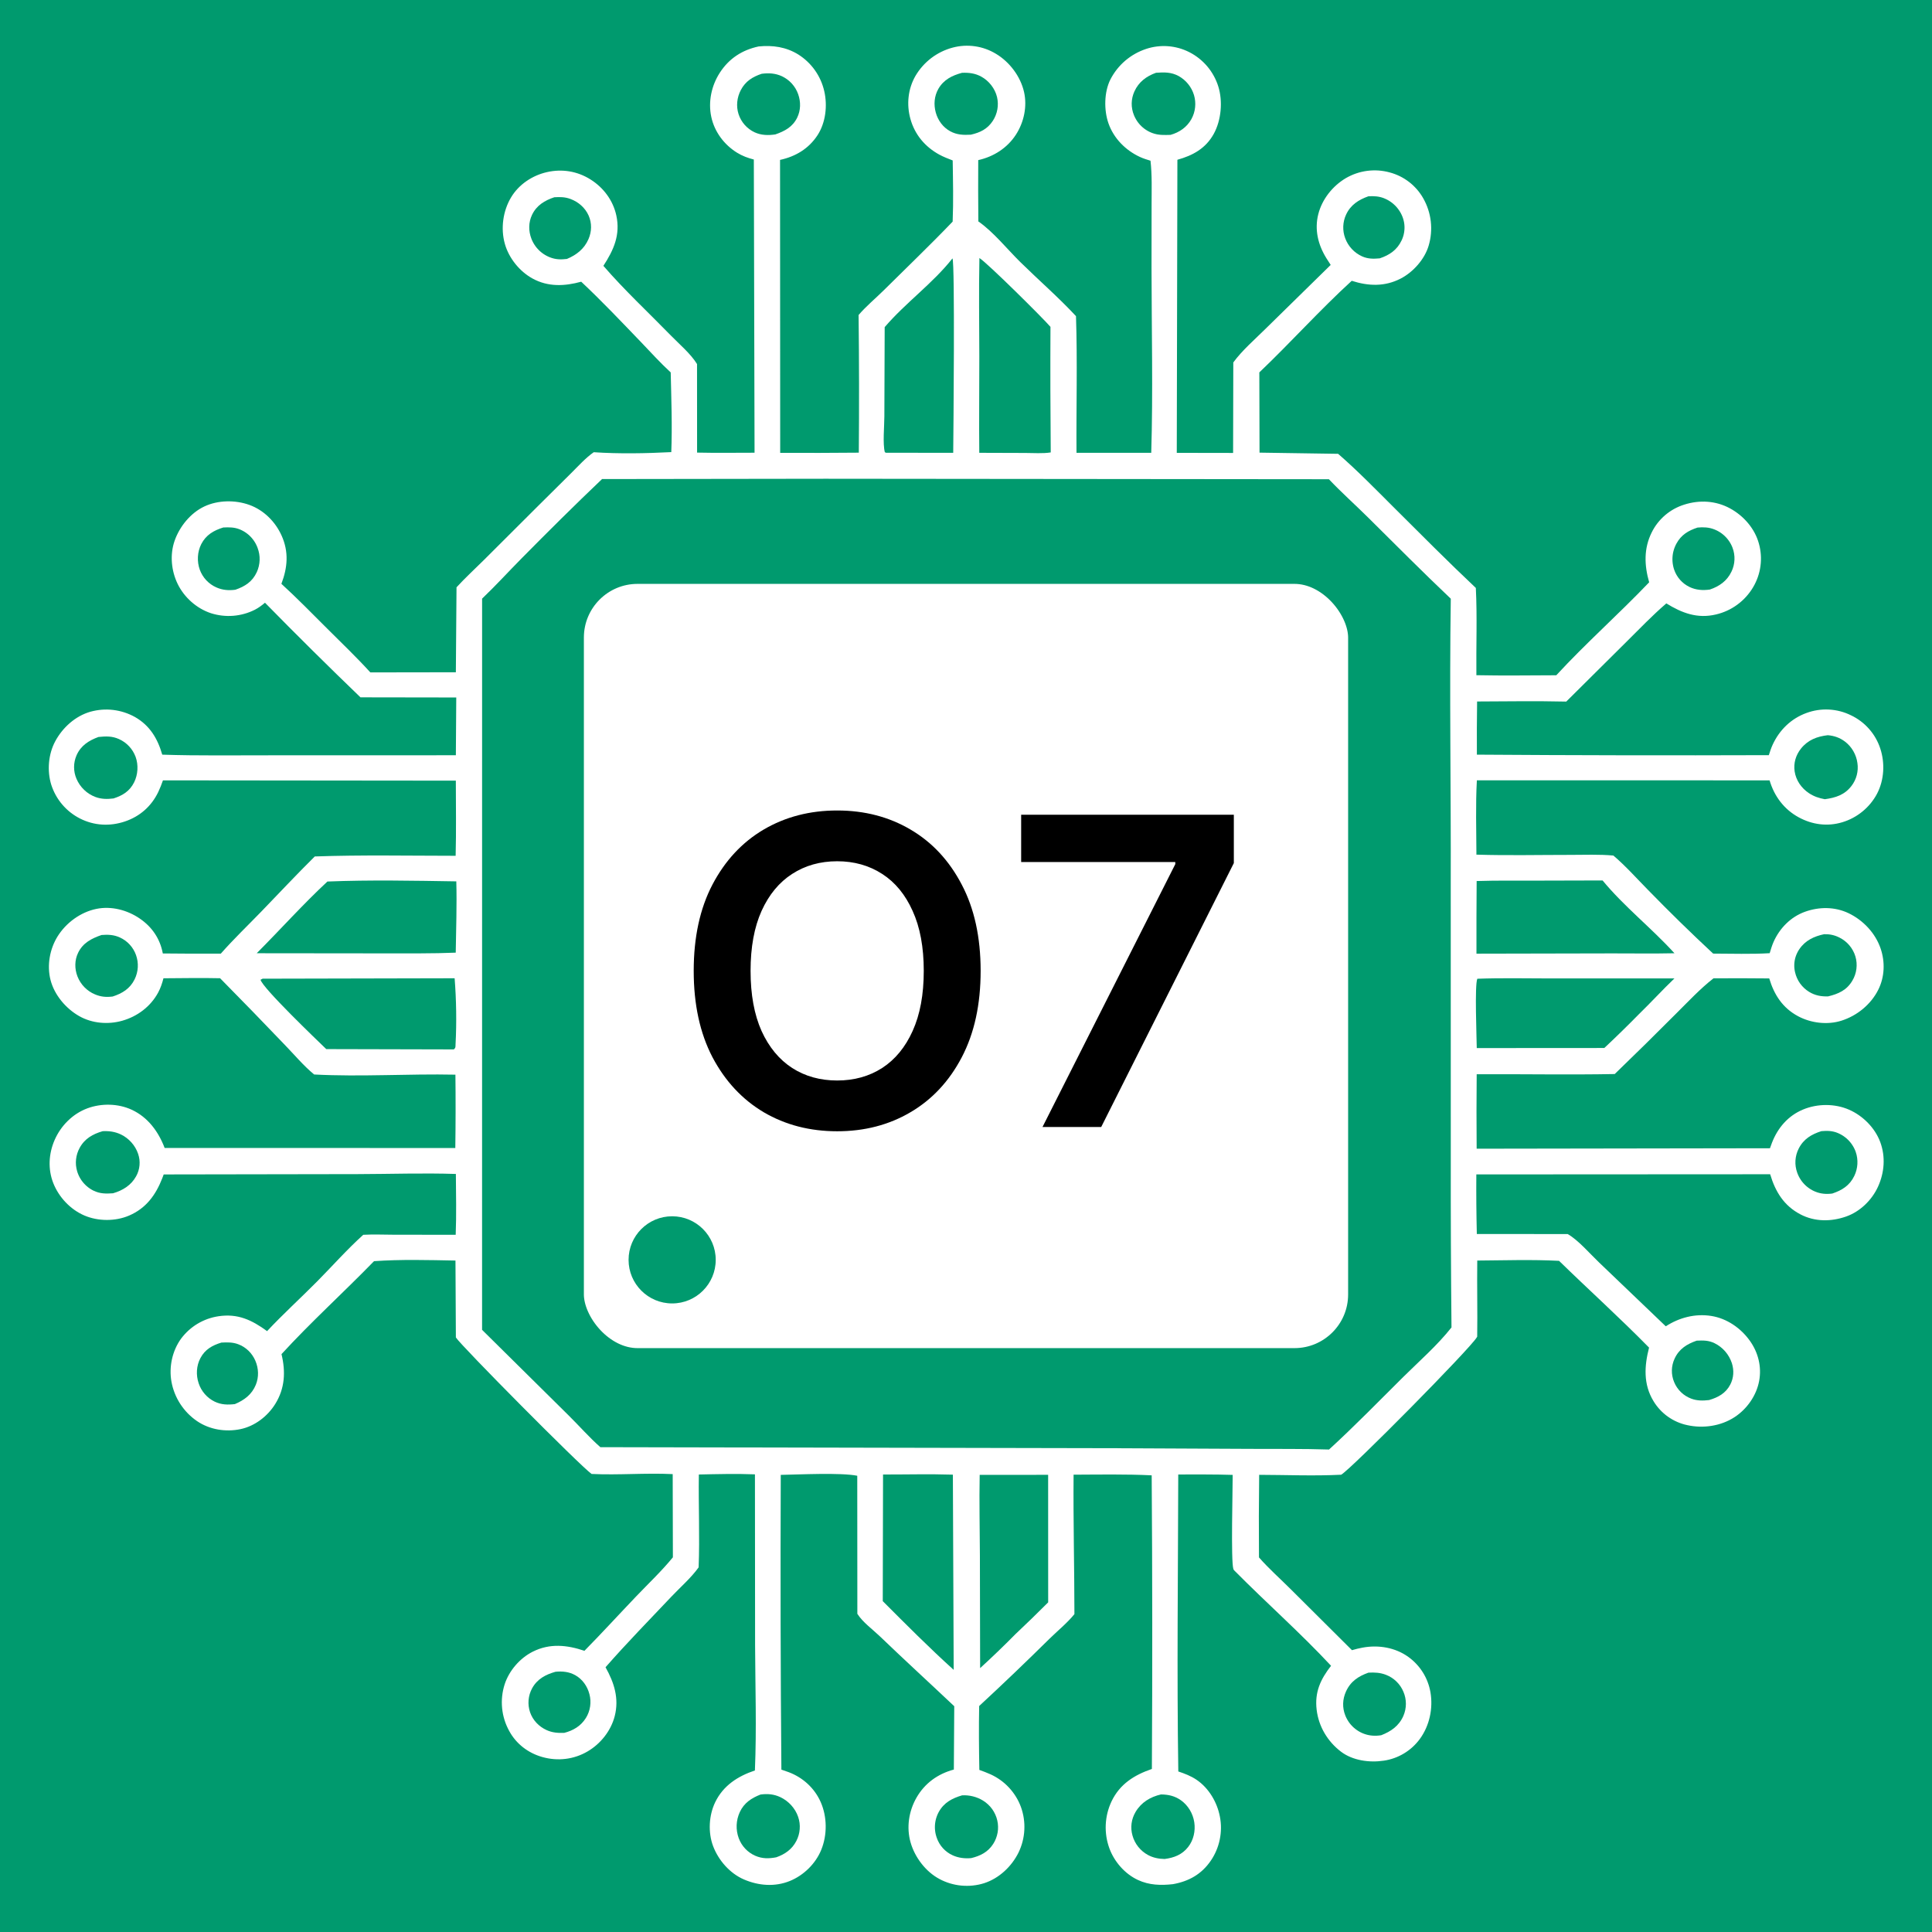 <svg width="144" height="144" viewBox="0 0 144 144" fill="none" xmlns="http://www.w3.org/2000/svg">
<rect x="0" y="0" width="144" height="144" fill="#333333" stroke="none"/>
<g clip-path="url(#clip0_54_8)">
<path d="M0 0H144V144H0V0Z" fill="#009A6E"/>
<path d="M71.008 11.958C70.675 11.828 70.334 11.7 70.019 11.529C68.953 10.948 68.185 10.041 67.857 8.863C67.557 7.784 67.674 6.627 68.235 5.653C68.273 5.589 68.312 5.526 68.353 5.464C68.393 5.402 68.436 5.34 68.479 5.28C68.523 5.22 68.568 5.161 68.615 5.103C68.661 5.045 68.709 4.988 68.759 4.933C68.808 4.877 68.859 4.823 68.911 4.769C68.963 4.716 69.016 4.664 69.071 4.614C69.126 4.563 69.181 4.514 69.238 4.466C69.295 4.418 69.353 4.372 69.412 4.327C69.472 4.282 69.532 4.238 69.593 4.196C69.655 4.154 69.717 4.114 69.78 4.075C69.844 4.036 69.908 3.998 69.973 3.962C70.038 3.926 70.104 3.892 70.171 3.859C70.238 3.827 70.306 3.796 70.374 3.766C70.442 3.737 70.511 3.709 70.581 3.683C70.651 3.657 70.721 3.633 70.792 3.61C70.863 3.588 70.934 3.567 71.006 3.548C71.074 3.53 71.142 3.514 71.21 3.499C71.278 3.484 71.347 3.471 71.416 3.46C71.485 3.449 71.555 3.44 71.624 3.432C71.694 3.424 71.763 3.418 71.833 3.414C71.903 3.41 71.973 3.408 72.043 3.407C72.113 3.407 72.183 3.408 72.253 3.411C72.323 3.414 72.392 3.419 72.462 3.425C72.532 3.431 72.601 3.44 72.67 3.45C72.74 3.46 72.809 3.471 72.877 3.485C72.946 3.498 73.014 3.514 73.082 3.53C73.15 3.547 73.217 3.566 73.284 3.586C73.351 3.607 73.418 3.629 73.483 3.652C73.549 3.676 73.614 3.701 73.679 3.728C73.743 3.755 73.807 3.784 73.87 3.814C73.933 3.844 73.996 3.876 74.057 3.91C74.119 3.943 74.179 3.978 74.239 4.014C75.255 4.624 76.062 5.697 76.326 6.856C76.571 7.933 76.319 9.109 75.724 10.032C75.083 11.028 74.06 11.68 72.912 11.934C72.902 13.457 72.905 14.98 72.92 16.503C74.032 17.271 75.08 18.581 76.055 19.54C77.424 20.885 78.891 22.159 80.198 23.563C80.311 26.949 80.212 30.359 80.236 33.748H85.807C85.942 29.237 85.834 24.541 85.828 20.015L85.833 15.241C85.834 14.157 85.874 13.058 85.752 11.979C85.483 11.897 85.213 11.814 84.957 11.695C83.89 11.199 83.011 10.313 82.619 9.194C82.273 8.209 82.29 6.85 82.769 5.91C82.803 5.844 82.839 5.778 82.876 5.714C82.913 5.65 82.952 5.586 82.993 5.524C83.033 5.461 83.075 5.4 83.119 5.339C83.162 5.279 83.207 5.219 83.253 5.161C83.299 5.103 83.347 5.046 83.396 4.99C83.445 4.934 83.496 4.879 83.547 4.825C83.599 4.772 83.652 4.719 83.706 4.668C83.76 4.617 83.816 4.568 83.872 4.519C83.929 4.471 83.987 4.424 84.046 4.379C84.105 4.333 84.165 4.289 84.226 4.246C84.287 4.204 84.349 4.163 84.412 4.123C84.475 4.083 84.539 4.045 84.604 4.009C84.668 3.972 84.734 3.937 84.801 3.904C84.867 3.871 84.935 3.839 85.003 3.809C85.071 3.779 85.14 3.75 85.209 3.724C85.278 3.697 85.349 3.672 85.419 3.648C85.485 3.626 85.551 3.606 85.618 3.587C85.684 3.569 85.751 3.552 85.819 3.536C85.886 3.521 85.954 3.507 86.022 3.495C86.09 3.483 86.159 3.473 86.227 3.465C86.296 3.456 86.365 3.449 86.433 3.444C86.502 3.439 86.572 3.435 86.641 3.433C86.71 3.432 86.779 3.432 86.848 3.433C86.917 3.435 86.986 3.438 87.055 3.444C87.124 3.449 87.193 3.455 87.262 3.464C87.331 3.473 87.399 3.483 87.467 3.495C87.535 3.507 87.603 3.52 87.67 3.536C87.738 3.551 87.805 3.568 87.871 3.586C87.938 3.605 88.004 3.625 88.07 3.647C88.135 3.669 88.201 3.693 88.265 3.718C88.329 3.743 88.393 3.77 88.456 3.798C88.519 3.826 88.582 3.856 88.643 3.887C88.707 3.92 88.77 3.954 88.832 3.989C88.894 4.025 88.955 4.062 89.015 4.1C89.075 4.139 89.134 4.179 89.192 4.22C89.251 4.262 89.308 4.304 89.364 4.349C89.42 4.393 89.475 4.439 89.528 4.486C89.582 4.533 89.635 4.581 89.686 4.631C89.737 4.68 89.787 4.731 89.836 4.783C89.885 4.836 89.933 4.889 89.979 4.943C90.025 4.998 90.07 5.053 90.113 5.11C90.156 5.167 90.198 5.225 90.239 5.283C90.279 5.342 90.319 5.402 90.356 5.463C90.394 5.523 90.43 5.585 90.464 5.648C90.499 5.71 90.532 5.773 90.563 5.838C90.594 5.902 90.624 5.967 90.652 6.032C90.68 6.098 90.707 6.164 90.732 6.231C90.757 6.298 90.78 6.366 90.801 6.434C91.152 7.539 91.025 8.968 90.464 9.982C89.864 11.067 88.903 11.59 87.756 11.908L87.71 33.753L91.908 33.76L91.923 27.015C92.578 26.116 93.523 25.304 94.315 24.518L99.182 19.746C99.07 19.578 98.961 19.407 98.854 19.234C98.243 18.243 97.965 17.124 98.256 15.968C98.537 14.852 99.324 13.863 100.309 13.279C100.37 13.244 100.432 13.21 100.494 13.177C100.557 13.145 100.62 13.114 100.684 13.085C100.748 13.055 100.813 13.027 100.878 13.001C100.943 12.975 101.009 12.951 101.076 12.928C101.143 12.905 101.21 12.884 101.278 12.864C101.345 12.845 101.413 12.827 101.482 12.811C101.55 12.795 101.619 12.78 101.689 12.768C101.758 12.755 101.827 12.744 101.897 12.735C101.967 12.726 102.037 12.718 102.107 12.713C102.177 12.707 102.248 12.703 102.318 12.701C102.389 12.698 102.459 12.698 102.529 12.699C102.6 12.7 102.67 12.704 102.74 12.708C102.811 12.713 102.881 12.72 102.951 12.728C103.021 12.736 103.09 12.746 103.16 12.758C103.229 12.77 103.298 12.783 103.367 12.798C103.436 12.813 103.504 12.83 103.572 12.849C103.637 12.866 103.702 12.885 103.766 12.905C103.83 12.925 103.894 12.947 103.957 12.971C104.02 12.994 104.083 13.019 104.144 13.046C104.206 13.072 104.268 13.101 104.328 13.13C104.388 13.16 104.448 13.191 104.507 13.223C104.566 13.256 104.624 13.29 104.681 13.325C104.739 13.361 104.795 13.398 104.85 13.436C104.906 13.474 104.96 13.514 105.014 13.555C105.067 13.596 105.119 13.638 105.171 13.681C105.222 13.725 105.272 13.77 105.322 13.816C105.371 13.862 105.419 13.909 105.465 13.958C105.512 14.006 105.558 14.056 105.602 14.106C105.646 14.157 105.689 14.209 105.731 14.261C105.773 14.314 105.813 14.368 105.852 14.423C105.891 14.478 105.929 14.534 105.966 14.59C106.002 14.647 106.037 14.704 106.07 14.763C106.108 14.829 106.145 14.897 106.179 14.965C106.214 15.033 106.247 15.102 106.278 15.172C106.309 15.242 106.338 15.312 106.366 15.383C106.393 15.455 106.419 15.527 106.443 15.599C106.467 15.672 106.489 15.745 106.51 15.819C106.53 15.893 106.548 15.967 106.565 16.041C106.581 16.116 106.596 16.191 106.608 16.267C106.621 16.342 106.632 16.418 106.641 16.494C106.649 16.57 106.656 16.646 106.661 16.722C106.666 16.798 106.67 16.875 106.671 16.951C106.672 17.028 106.671 17.104 106.668 17.18C106.666 17.257 106.661 17.333 106.654 17.409C106.648 17.485 106.639 17.561 106.629 17.637C106.618 17.713 106.606 17.788 106.592 17.864C106.578 17.939 106.561 18.013 106.543 18.088C106.525 18.162 106.505 18.236 106.484 18.309C106.185 19.323 105.331 20.28 104.403 20.761C103.211 21.378 101.996 21.328 100.75 20.93C98.367 23.108 96.202 25.53 93.863 27.757L93.878 33.737L99.736 33.825C101.178 35.077 102.51 36.448 103.862 37.795C105.894 39.82 107.913 41.853 110 43.822C110.108 45.979 110.017 48.163 110.041 50.325C112.024 50.367 114.013 50.336 115.996 50.331C118.207 47.932 120.665 45.763 122.919 43.401C122.557 42.136 122.509 40.884 123.11 39.681C123.14 39.619 123.172 39.559 123.205 39.499C123.238 39.44 123.273 39.381 123.309 39.323C123.346 39.266 123.383 39.209 123.422 39.153C123.462 39.097 123.502 39.042 123.544 38.988C123.586 38.934 123.629 38.882 123.674 38.83C123.718 38.778 123.764 38.728 123.812 38.678C123.859 38.629 123.907 38.581 123.957 38.534C124.006 38.487 124.057 38.442 124.109 38.397C124.161 38.353 124.214 38.31 124.268 38.269C124.322 38.227 124.377 38.187 124.433 38.148C124.489 38.109 124.546 38.072 124.604 38.036C124.662 38 124.721 37.965 124.781 37.932C124.841 37.899 124.901 37.868 124.963 37.838C125.024 37.808 125.086 37.78 125.149 37.753C125.212 37.726 125.275 37.701 125.339 37.678C125.403 37.654 125.468 37.632 125.533 37.612C126.667 37.25 127.88 37.314 128.937 37.887C129.96 38.441 130.796 39.396 131.101 40.526C131.12 40.594 131.137 40.662 131.152 40.73C131.167 40.799 131.181 40.868 131.192 40.937C131.204 41.006 131.214 41.075 131.222 41.145C131.231 41.215 131.237 41.285 131.242 41.354C131.247 41.424 131.25 41.494 131.251 41.565C131.252 41.635 131.252 41.705 131.249 41.775C131.247 41.845 131.243 41.915 131.237 41.985C131.231 42.055 131.223 42.124 131.214 42.194C131.205 42.263 131.194 42.333 131.181 42.401C131.168 42.47 131.153 42.539 131.137 42.607C131.121 42.675 131.103 42.743 131.083 42.81C131.063 42.878 131.042 42.944 131.019 43.011C130.996 43.077 130.971 43.142 130.944 43.208C130.918 43.272 130.89 43.337 130.86 43.4C130.831 43.464 130.799 43.526 130.767 43.588C130.734 43.65 130.699 43.712 130.664 43.772C130.626 43.835 130.587 43.897 130.547 43.958C130.506 44.019 130.464 44.079 130.421 44.138C130.377 44.197 130.332 44.255 130.286 44.312C130.239 44.369 130.192 44.424 130.142 44.479C130.093 44.533 130.042 44.586 129.991 44.638C129.939 44.69 129.886 44.74 129.831 44.789C129.777 44.838 129.721 44.886 129.664 44.932C129.607 44.978 129.549 45.023 129.49 45.067C129.431 45.11 129.371 45.152 129.31 45.192C129.249 45.233 129.186 45.272 129.123 45.309C129.06 45.346 128.996 45.382 128.931 45.416C128.866 45.45 128.8 45.482 128.734 45.512C128.667 45.543 128.6 45.572 128.532 45.599C128.464 45.627 128.395 45.652 128.326 45.676C128.256 45.7 128.186 45.722 128.116 45.742C128.045 45.763 127.974 45.781 127.903 45.798C126.511 46.13 125.364 45.692 124.199 44.974C123.148 45.876 122.197 46.875 121.214 47.848L116.739 52.292C114.526 52.242 112.308 52.275 110.094 52.285C110.076 53.605 110.07 54.926 110.078 56.247C117.331 56.297 124.585 56.31 131.838 56.285C131.923 56.023 132.007 55.757 132.123 55.506C132.63 54.407 133.497 53.559 134.641 53.142C134.708 53.117 134.775 53.094 134.843 53.073C134.911 53.051 134.98 53.032 135.049 53.014C135.118 52.996 135.187 52.98 135.257 52.966C135.327 52.952 135.397 52.939 135.468 52.928C135.538 52.917 135.609 52.908 135.68 52.901C135.751 52.894 135.822 52.889 135.893 52.885C135.964 52.882 136.036 52.88 136.107 52.88C136.178 52.88 136.25 52.882 136.321 52.886C136.392 52.89 136.463 52.895 136.534 52.903C136.605 52.91 136.676 52.919 136.746 52.93C136.817 52.941 136.887 52.954 136.957 52.968C137.027 52.983 137.096 52.999 137.165 53.017C137.234 53.035 137.303 53.055 137.371 53.076C137.438 53.098 137.506 53.121 137.573 53.146C137.64 53.171 137.706 53.198 137.771 53.226C137.837 53.254 137.901 53.284 137.965 53.316C138.029 53.346 138.092 53.378 138.154 53.411C138.216 53.445 138.277 53.48 138.338 53.517C138.398 53.553 138.458 53.591 138.516 53.631C138.574 53.67 138.632 53.711 138.688 53.754C138.745 53.796 138.8 53.84 138.854 53.885C138.908 53.931 138.961 53.977 139.013 54.025C139.065 54.073 139.115 54.122 139.164 54.173C139.214 54.224 139.262 54.275 139.308 54.328C139.355 54.381 139.4 54.435 139.444 54.49C139.488 54.546 139.531 54.602 139.572 54.659C139.613 54.717 139.653 54.775 139.691 54.834C139.729 54.894 139.765 54.954 139.801 55.016C139.836 55.077 139.869 55.139 139.901 55.202C139.933 55.265 139.963 55.328 139.992 55.393C140.021 55.457 140.048 55.523 140.073 55.588C140.099 55.654 140.122 55.721 140.144 55.788C140.504 56.876 140.438 58.135 139.906 59.156C139.873 59.219 139.838 59.281 139.801 59.343C139.764 59.404 139.726 59.465 139.686 59.525C139.647 59.584 139.606 59.642 139.563 59.7C139.521 59.758 139.477 59.814 139.432 59.87C139.386 59.925 139.34 59.979 139.292 60.032C139.244 60.086 139.194 60.137 139.144 60.188C139.093 60.239 139.042 60.288 138.989 60.336C138.936 60.385 138.882 60.431 138.826 60.477C138.771 60.522 138.715 60.566 138.657 60.609C138.6 60.652 138.542 60.693 138.482 60.733C138.423 60.773 138.362 60.811 138.301 60.848C138.24 60.885 138.177 60.92 138.114 60.954C138.051 60.988 137.987 61.02 137.923 61.051C137.858 61.081 137.793 61.11 137.727 61.138C137.66 61.165 137.594 61.191 137.526 61.215C137.459 61.239 137.391 61.262 137.323 61.283C136.212 61.621 135.077 61.468 134.066 60.919C132.975 60.327 132.239 59.342 131.895 58.163L110.077 58.161C109.976 59.994 110.038 61.864 110.044 63.7C112.371 63.772 114.714 63.717 117.042 63.718C118.104 63.718 119.196 63.67 120.253 63.768C121.178 64.556 122.001 65.487 122.855 66.352C124.428 67.966 126.039 69.541 127.689 71.076C129.087 71.077 130.505 71.129 131.901 71.045C131.988 70.763 132.072 70.474 132.191 70.204C132.646 69.18 133.47 68.34 134.534 67.957C135.59 67.577 136.764 67.576 137.785 68.066C138.872 68.588 139.779 69.549 140.17 70.696C140.513 71.702 140.473 72.823 139.991 73.778C139.441 74.869 138.421 75.701 137.262 76.072C136.21 76.408 134.98 76.259 134.013 75.74C132.864 75.123 132.234 74.147 131.869 72.926C130.484 72.911 129.099 72.909 127.714 72.919C126.71 73.702 125.839 74.646 124.936 75.539C123.423 77.059 121.895 78.563 120.352 80.052C116.927 80.119 113.491 80.049 110.064 80.069C110.046 81.919 110.045 83.769 110.061 85.618L131.923 85.584C131.97 85.447 132.019 85.311 132.071 85.177C132.503 84.062 133.268 83.167 134.383 82.7C135.458 82.25 136.76 82.243 137.83 82.715C138.854 83.166 139.753 84.07 140.142 85.122C140.546 86.213 140.455 87.403 139.974 88.453C139.519 89.448 138.64 90.307 137.6 90.672C136.484 91.064 135.264 91.072 134.198 90.514C132.962 89.869 132.324 88.82 131.937 87.522L110.037 87.534C110.026 89.015 110.038 90.495 110.074 91.975L116.847 91.979C117.639 92.432 118.497 93.44 119.18 94.091L124.158 98.855C125.163 98.203 126.352 97.894 127.548 98.083C128.708 98.267 129.743 98.982 130.421 99.929C131.046 100.804 131.315 101.866 131.116 102.932C130.912 104.022 130.206 105.027 129.278 105.629C128.255 106.294 126.941 106.484 125.757 106.221C125.692 106.207 125.627 106.192 125.563 106.175C125.499 106.158 125.436 106.139 125.373 106.119C125.309 106.099 125.247 106.077 125.185 106.053C125.123 106.03 125.061 106.004 125.001 105.978C124.94 105.951 124.88 105.923 124.821 105.893C124.761 105.863 124.703 105.832 124.645 105.799C124.588 105.766 124.531 105.732 124.475 105.696C124.419 105.661 124.364 105.624 124.31 105.585C124.256 105.547 124.203 105.507 124.151 105.466C124.099 105.424 124.049 105.382 123.999 105.338C123.949 105.294 123.901 105.249 123.853 105.203C123.806 105.156 123.759 105.109 123.714 105.06C123.669 105.011 123.626 104.962 123.583 104.911C123.541 104.86 123.5 104.808 123.46 104.755C123.42 104.702 123.382 104.648 123.345 104.593C123.308 104.537 123.272 104.482 123.238 104.425C122.475 103.166 122.559 101.812 122.911 100.443C120.74 98.229 118.422 96.141 116.202 93.975C114.187 93.871 112.126 93.938 110.106 93.954C110.082 95.845 110.13 97.737 110.102 99.628C110.092 99.644 110.082 99.66 110.072 99.677C109.563 100.538 100.767 109.438 99.966 109.917C97.943 110.02 95.879 109.93 93.851 109.925C93.825 111.977 93.82 114.029 93.837 116.081C94.564 116.912 95.408 117.658 96.191 118.439L100.768 122.995C101.03 122.916 101.296 122.852 101.565 122.803C102.74 122.587 103.992 122.792 104.971 123.498C105.025 123.536 105.078 123.576 105.13 123.618C105.182 123.659 105.233 123.702 105.283 123.746C105.332 123.79 105.381 123.835 105.429 123.881C105.477 123.927 105.523 123.974 105.568 124.023C105.614 124.071 105.658 124.121 105.701 124.171C105.744 124.222 105.786 124.273 105.826 124.326C105.867 124.379 105.906 124.432 105.944 124.487C105.982 124.541 106.018 124.597 106.053 124.653C106.088 124.709 106.122 124.766 106.155 124.824C106.187 124.882 106.218 124.941 106.248 125C106.277 125.06 106.305 125.12 106.332 125.181C106.358 125.242 106.384 125.303 106.407 125.365C106.431 125.427 106.453 125.49 106.474 125.553C106.494 125.616 106.513 125.679 106.531 125.743C106.549 125.807 106.565 125.872 106.579 125.937C106.593 126.001 106.606 126.066 106.618 126.132C106.823 127.335 106.548 128.631 105.822 129.618C105.782 129.672 105.741 129.725 105.699 129.777C105.657 129.829 105.613 129.88 105.568 129.929C105.523 129.979 105.477 130.028 105.43 130.075C105.383 130.123 105.334 130.169 105.285 130.215C105.235 130.26 105.185 130.304 105.133 130.346C105.081 130.389 105.028 130.43 104.974 130.47C104.921 130.51 104.866 130.549 104.81 130.586C104.755 130.624 104.698 130.659 104.64 130.694C104.583 130.728 104.525 130.761 104.465 130.793C104.406 130.825 104.346 130.855 104.286 130.883C104.225 130.912 104.164 130.939 104.102 130.965C104.04 130.99 103.977 131.014 103.914 131.037C103.851 131.059 103.787 131.08 103.723 131.1C103.659 131.119 103.594 131.137 103.529 131.153C103.464 131.169 103.399 131.184 103.333 131.197C103.267 131.209 103.201 131.221 103.135 131.23C102.073 131.392 100.819 131.221 99.951 130.561C98.951 129.8 98.284 128.687 98.135 127.435C97.978 126.118 98.426 125.164 99.209 124.157C96.931 121.711 94.418 119.497 92.069 117.126C92.007 117.064 91.955 117.025 91.927 116.94C91.736 116.356 91.883 110.914 91.876 109.93C90.525 109.886 89.171 109.901 87.82 109.899C87.805 117.273 87.712 124.661 87.824 132.034C88.305 132.194 88.772 132.374 89.193 132.66C90.1 133.279 90.716 134.323 90.922 135.394C90.936 135.465 90.948 135.535 90.958 135.607C90.969 135.678 90.977 135.749 90.984 135.821C90.99 135.892 90.995 135.964 90.999 136.036C91.002 136.107 91.003 136.179 91.003 136.251C91.002 136.323 91 136.395 90.996 136.467C90.992 136.538 90.987 136.61 90.979 136.681C90.972 136.753 90.963 136.824 90.951 136.895C90.941 136.966 90.928 137.037 90.913 137.107C90.899 137.178 90.883 137.248 90.865 137.317C90.847 137.387 90.827 137.456 90.806 137.525C90.784 137.593 90.761 137.661 90.737 137.729C90.712 137.796 90.686 137.863 90.658 137.929C90.63 137.996 90.6 138.061 90.569 138.126C90.538 138.191 90.505 138.254 90.471 138.317C90.436 138.381 90.4 138.443 90.363 138.504C90.325 138.566 90.287 138.626 90.246 138.685C89.552 139.699 88.608 140.223 87.422 140.435C86.522 140.535 85.652 140.513 84.815 140.122C83.845 139.67 83.058 138.771 82.689 137.771C82.663 137.701 82.639 137.63 82.617 137.558C82.594 137.486 82.574 137.414 82.555 137.341C82.536 137.268 82.519 137.195 82.504 137.121C82.489 137.048 82.476 136.974 82.464 136.9C82.453 136.825 82.443 136.751 82.436 136.676C82.428 136.601 82.422 136.527 82.418 136.452C82.414 136.377 82.412 136.301 82.411 136.226C82.411 136.151 82.412 136.076 82.416 136.001C82.419 135.926 82.425 135.851 82.432 135.776C82.439 135.701 82.448 135.627 82.459 135.552C82.469 135.478 82.482 135.404 82.496 135.33C82.511 135.257 82.527 135.183 82.545 135.11C82.564 135.037 82.583 134.965 82.605 134.893C82.627 134.821 82.65 134.75 82.675 134.679C82.701 134.608 82.728 134.538 82.757 134.469C82.785 134.399 82.816 134.331 82.848 134.263C83.468 132.968 84.541 132.3 85.854 131.848C85.897 124.553 85.892 117.258 85.84 109.963C83.906 109.868 81.956 109.907 80.019 109.914C79.989 113.375 80.079 116.844 80.081 120.307C79.54 120.977 78.82 121.554 78.204 122.162C76.486 123.859 74.754 125.517 72.982 127.157C72.95 128.74 72.964 130.335 72.995 131.919C73.276 132.02 73.558 132.126 73.831 132.249C73.895 132.278 73.959 132.309 74.023 132.342C74.086 132.374 74.148 132.409 74.21 132.444C74.272 132.48 74.332 132.517 74.392 132.556C74.452 132.594 74.51 132.635 74.568 132.676C74.626 132.718 74.683 132.761 74.738 132.805C74.794 132.849 74.848 132.895 74.902 132.942C74.955 132.989 75.007 133.038 75.058 133.087C75.109 133.137 75.159 133.188 75.207 133.24C75.256 133.292 75.303 133.346 75.349 133.4C75.395 133.454 75.439 133.51 75.482 133.567C75.525 133.623 75.567 133.681 75.607 133.74C75.647 133.798 75.686 133.858 75.724 133.919C75.761 133.979 75.796 134.041 75.831 134.103C75.865 134.166 75.898 134.229 75.929 134.293C75.96 134.357 75.989 134.422 76.017 134.487C76.045 134.553 76.071 134.619 76.096 134.686C76.121 134.754 76.143 134.823 76.164 134.892C76.185 134.962 76.205 135.032 76.222 135.102C76.24 135.172 76.256 135.243 76.27 135.314C76.284 135.386 76.296 135.457 76.307 135.529C76.317 135.601 76.326 135.673 76.333 135.745C76.34 135.817 76.345 135.89 76.349 135.962C76.352 136.034 76.354 136.107 76.353 136.18C76.353 136.252 76.351 136.325 76.347 136.397C76.344 136.47 76.338 136.542 76.331 136.614C76.323 136.686 76.314 136.758 76.303 136.83C76.292 136.902 76.279 136.973 76.265 137.044C76.25 137.115 76.234 137.186 76.216 137.256C76.198 137.327 76.178 137.396 76.157 137.466C76.135 137.535 76.112 137.604 76.087 137.672C76.062 137.74 76.035 137.808 76.007 137.875C75.979 137.941 75.949 138.007 75.918 138.073C75.405 139.114 74.47 139.999 73.358 140.36C73.29 140.382 73.221 140.402 73.151 140.42C73.082 140.438 73.012 140.454 72.942 140.469C72.872 140.483 72.802 140.496 72.731 140.507C72.66 140.518 72.589 140.528 72.518 140.535C72.447 140.543 72.375 140.549 72.304 140.553C72.232 140.557 72.16 140.559 72.089 140.559C72.017 140.56 71.946 140.558 71.874 140.555C71.802 140.552 71.731 140.548 71.66 140.541C71.588 140.534 71.517 140.526 71.446 140.516C71.375 140.506 71.305 140.494 71.234 140.48C71.164 140.466 71.094 140.451 71.025 140.434C70.955 140.417 70.886 140.398 70.817 140.378C70.749 140.357 70.681 140.335 70.613 140.311C70.546 140.287 70.479 140.261 70.412 140.234C70.346 140.207 70.281 140.178 70.216 140.148C70.151 140.117 70.087 140.085 70.024 140.051C68.996 139.506 68.187 138.435 67.87 137.326C67.551 136.21 67.734 134.998 68.306 133.995C68.925 132.91 69.899 132.214 71.094 131.892L71.124 127.171C69.28 125.43 67.413 123.722 65.584 121.965C65.045 121.447 64.303 120.916 63.902 120.285L63.895 109.994C62.656 109.749 59.594 109.903 58.193 109.929C58.163 117.252 58.179 124.574 58.24 131.897C58.427 131.958 58.613 132.023 58.798 132.092C59.854 132.494 60.716 133.282 61.172 134.321C61.654 135.419 61.664 136.76 61.213 137.871C60.793 138.907 59.901 139.78 58.866 140.199C57.753 140.65 56.538 140.552 55.45 140.084C54.403 139.633 53.553 138.662 53.151 137.601C52.764 136.576 52.833 135.302 53.31 134.319C53.913 133.078 54.997 132.385 56.266 131.96C56.398 128.865 56.293 125.724 56.28 122.625L56.269 109.889C54.881 109.834 53.476 109.871 52.088 109.901C52.054 112.206 52.161 114.519 52.072 116.822C51.508 117.611 50.7 118.306 50.031 119.015C48.389 120.752 46.707 122.469 45.133 124.267C45.776 125.415 46.155 126.59 45.818 127.907C45.537 129.006 44.764 129.976 43.788 130.545C42.766 131.142 41.567 131.28 40.43 130.961C39.375 130.665 38.481 129.989 37.954 129.018C37.918 128.953 37.883 128.886 37.851 128.819C37.818 128.752 37.786 128.684 37.757 128.615C37.728 128.546 37.7 128.477 37.674 128.407C37.648 128.336 37.624 128.265 37.602 128.194C37.58 128.122 37.559 128.051 37.541 127.978C37.522 127.905 37.505 127.833 37.49 127.759C37.476 127.686 37.463 127.612 37.452 127.538C37.44 127.464 37.431 127.39 37.424 127.315C37.416 127.241 37.411 127.166 37.408 127.091C37.404 127.017 37.403 126.942 37.403 126.867C37.403 126.792 37.406 126.717 37.41 126.643C37.414 126.568 37.42 126.493 37.428 126.419C37.436 126.344 37.446 126.27 37.457 126.196C37.469 126.122 37.483 126.049 37.498 125.976C37.514 125.902 37.531 125.83 37.55 125.757C37.569 125.685 37.59 125.613 37.613 125.542C37.946 124.517 38.748 123.589 39.712 123.105C40.98 122.468 42.265 122.604 43.561 123.042C44.864 121.719 46.123 120.339 47.407 118.995C48.325 118.034 49.311 117.103 50.153 116.074L50.139 109.872C48.126 109.773 46.102 109.957 44.093 109.86C43.235 109.253 34.308 100.243 33.978 99.685L33.948 93.954C31.946 93.917 29.873 93.858 27.878 94C25.611 96.331 23.176 98.535 20.982 100.929C21.296 102.238 21.241 103.475 20.515 104.644C19.947 105.559 18.995 106.293 17.934 106.517C16.832 106.751 15.626 106.561 14.69 105.924C14.628 105.882 14.567 105.838 14.508 105.793C14.448 105.747 14.389 105.701 14.332 105.653C14.274 105.605 14.218 105.555 14.163 105.504C14.108 105.453 14.054 105.401 14.002 105.348C13.95 105.294 13.898 105.239 13.849 105.183C13.799 105.127 13.751 105.07 13.704 105.011C13.657 104.953 13.611 104.893 13.568 104.832C13.524 104.772 13.481 104.71 13.44 104.647C13.399 104.584 13.36 104.52 13.323 104.456C13.285 104.391 13.249 104.325 13.214 104.259C13.18 104.192 13.147 104.125 13.116 104.057C13.085 103.988 13.055 103.92 13.028 103.85C13 103.78 12.974 103.71 12.95 103.639C12.925 103.568 12.903 103.497 12.882 103.425C12.862 103.353 12.843 103.28 12.826 103.207C12.809 103.134 12.793 103.061 12.78 102.987C12.58 101.882 12.841 100.67 13.507 99.761C13.549 99.706 13.591 99.652 13.635 99.599C13.679 99.546 13.725 99.493 13.771 99.443C13.818 99.392 13.866 99.342 13.915 99.293C13.964 99.245 14.014 99.197 14.065 99.151C14.116 99.105 14.169 99.06 14.222 99.016C14.276 98.973 14.33 98.93 14.386 98.889C14.441 98.848 14.498 98.809 14.555 98.77C14.613 98.732 14.671 98.695 14.73 98.66C14.79 98.625 14.85 98.591 14.911 98.558C14.972 98.526 15.033 98.495 15.096 98.466C15.158 98.436 15.221 98.408 15.285 98.382C15.349 98.356 15.413 98.331 15.478 98.307C15.543 98.284 15.609 98.263 15.675 98.243C15.741 98.222 15.807 98.204 15.874 98.187C15.941 98.17 16.009 98.155 16.076 98.142C16.144 98.128 16.212 98.116 16.28 98.106C17.722 97.888 18.763 98.38 19.907 99.214C21.096 97.943 22.401 96.758 23.628 95.52C24.771 94.365 25.868 93.122 27.075 92.035C27.848 91.99 28.643 92.029 29.419 92.03L33.965 92.033C34.024 90.528 33.988 89.006 33.978 87.5C31.548 87.42 29.093 87.506 26.66 87.512L12.201 87.536C12.167 87.63 12.132 87.723 12.096 87.815C11.61 89.063 10.893 90.055 9.623 90.601C8.598 91.041 7.314 91.034 6.289 90.596C5.251 90.152 4.388 89.235 3.974 88.188C3.562 87.146 3.626 85.993 4.069 84.974C4.534 83.906 5.409 83.02 6.507 82.611C7.553 82.221 8.801 82.243 9.819 82.714C11.025 83.272 11.814 84.35 12.271 85.562L33.936 85.566C33.962 83.744 33.965 81.921 33.944 80.099C30.444 80.025 26.909 80.271 23.416 80.086C22.637 79.45 21.933 78.606 21.231 77.882C19.636 76.212 18.026 74.555 16.404 72.912C14.998 72.879 13.588 72.909 12.183 72.915C12.089 73.287 11.964 73.656 11.78 73.994C11.213 75.031 10.236 75.763 9.106 76.081C8.053 76.377 6.871 76.281 5.913 75.74C4.915 75.177 4.055 74.165 3.767 73.045C3.487 71.958 3.706 70.732 4.298 69.784C4.93 68.773 6.013 67.981 7.188 67.742C8.302 67.516 9.483 67.827 10.411 68.459C11.328 69.082 11.933 69.968 12.135 71.065C13.575 71.081 15.016 71.085 16.457 71.079C17.406 70.001 18.448 69.004 19.447 67.973C20.783 66.593 22.096 65.186 23.462 63.835C26.954 63.713 30.467 63.784 33.961 63.786C34.01 61.922 33.977 60.05 33.975 58.185L12.146 58.163C12.042 58.458 11.931 58.749 11.796 59.031C11.287 60.09 10.433 60.847 9.319 61.224C8.191 61.606 7.018 61.544 5.951 61.002C5.889 60.97 5.827 60.936 5.766 60.901C5.705 60.866 5.645 60.83 5.586 60.792C5.527 60.754 5.469 60.714 5.412 60.673C5.354 60.633 5.298 60.59 5.243 60.547C5.188 60.503 5.134 60.458 5.081 60.412C5.028 60.365 4.977 60.318 4.926 60.269C4.876 60.22 4.826 60.17 4.778 60.119C4.73 60.068 4.683 60.015 4.638 59.962C4.592 59.908 4.548 59.854 4.505 59.798C4.462 59.742 4.421 59.685 4.381 59.628C4.341 59.57 4.302 59.511 4.265 59.452C4.228 59.392 4.192 59.331 4.158 59.27C4.124 59.209 4.091 59.146 4.06 59.083C4.029 59.02 4 58.956 3.972 58.892C3.944 58.828 3.917 58.762 3.893 58.697C3.868 58.631 3.845 58.565 3.823 58.498C3.498 57.455 3.6 56.216 4.115 55.254C4.664 54.229 5.617 53.366 6.745 53.046C6.813 53.027 6.883 53.009 6.952 52.994C7.022 52.978 7.092 52.964 7.162 52.952C7.232 52.939 7.303 52.929 7.374 52.92C7.444 52.911 7.515 52.904 7.586 52.898C7.658 52.893 7.729 52.889 7.8 52.887C7.871 52.885 7.943 52.885 8.014 52.886C8.085 52.888 8.157 52.891 8.228 52.896C8.299 52.901 8.37 52.908 8.441 52.916C8.512 52.925 8.582 52.935 8.653 52.947C8.723 52.959 8.793 52.972 8.863 52.988C8.932 53.003 9.002 53.02 9.07 53.039C9.139 53.058 9.208 53.078 9.275 53.1C9.343 53.122 9.411 53.146 9.477 53.171C9.544 53.197 9.61 53.223 9.675 53.252C9.741 53.281 9.805 53.311 9.869 53.342C9.933 53.374 9.996 53.407 10.059 53.442C11.169 54.075 11.749 55.05 12.093 56.248C14.794 56.338 17.511 56.291 20.214 56.296L33.977 56.292L34.007 51.986L26.867 51.975C24.461 49.659 22.089 47.309 19.751 44.924C19.514 45.121 19.272 45.306 18.996 45.446C18.934 45.478 18.87 45.508 18.806 45.536C18.742 45.565 18.678 45.592 18.612 45.617C18.547 45.642 18.481 45.666 18.415 45.688C18.348 45.71 18.281 45.731 18.214 45.749C18.146 45.769 18.078 45.786 18.01 45.801C17.942 45.817 17.873 45.831 17.804 45.843C17.735 45.855 17.666 45.866 17.596 45.875C17.527 45.884 17.457 45.891 17.387 45.897C17.318 45.902 17.248 45.906 17.178 45.908C17.108 45.91 17.038 45.911 16.968 45.91C16.898 45.908 16.828 45.906 16.758 45.901C16.688 45.896 16.618 45.89 16.548 45.882C16.479 45.874 16.409 45.865 16.34 45.853C16.271 45.842 16.202 45.829 16.134 45.814C16.065 45.8 15.997 45.783 15.929 45.765C15.862 45.747 15.794 45.728 15.728 45.707C14.659 45.356 13.731 44.53 13.24 43.519C12.767 42.545 12.653 41.353 13.009 40.322C13.376 39.254 14.201 38.233 15.232 37.748C16.246 37.27 17.535 37.254 18.584 37.632C19.663 38.02 20.525 38.885 20.991 39.924C21.535 41.138 21.435 42.298 20.974 43.515C22.153 44.59 23.269 45.739 24.4 46.864C25.476 47.936 26.581 48.994 27.603 50.117L33.977 50.107L34.026 43.775C34.677 43.063 35.405 42.399 36.09 41.717L40.059 37.757L42.576 35.26C43.107 34.734 43.64 34.136 44.253 33.706C46.142 33.833 48.143 33.795 50.034 33.698C50.11 31.726 50.035 29.731 49.991 27.758C49.218 27.05 48.496 26.248 47.769 25.491C46.305 23.968 44.861 22.442 43.32 20.997C42.084 21.336 40.855 21.395 39.697 20.762C38.726 20.23 37.929 19.241 37.629 18.176C37.305 17.028 37.486 15.716 38.102 14.696C38.679 13.74 39.677 13.079 40.757 12.831C41.894 12.57 43.035 12.758 44.02 13.38C44.982 13.987 45.694 14.939 45.937 16.058C46.252 17.508 45.738 18.639 44.973 19.814C46.545 21.632 48.336 23.297 50.014 25.018C50.648 25.669 51.481 26.365 51.953 27.134L51.957 33.734C53.383 33.767 54.815 33.742 56.24 33.743L56.186 11.89C55.737 11.773 55.33 11.626 54.934 11.38C53.974 10.786 53.255 9.828 53.016 8.718C52.772 7.584 53.027 6.382 53.655 5.414C54.341 4.356 55.317 3.725 56.543 3.462C57.594 3.356 58.593 3.5 59.505 4.064C59.565 4.102 59.624 4.142 59.682 4.183C59.741 4.224 59.798 4.266 59.854 4.31C59.911 4.354 59.966 4.399 60.02 4.445C60.074 4.492 60.127 4.54 60.178 4.589C60.23 4.638 60.281 4.688 60.33 4.739C60.379 4.791 60.427 4.844 60.474 4.898C60.521 4.951 60.566 5.006 60.61 5.062C60.654 5.119 60.697 5.176 60.738 5.234C60.779 5.292 60.819 5.351 60.857 5.411C60.896 5.471 60.932 5.532 60.968 5.594C61.003 5.656 61.037 5.719 61.069 5.782C61.102 5.846 61.133 5.91 61.162 5.975C61.191 6.04 61.218 6.106 61.244 6.173C61.27 6.239 61.295 6.306 61.317 6.374C61.34 6.441 61.361 6.509 61.38 6.578C61.4 6.647 61.417 6.716 61.433 6.785C61.686 7.871 61.543 9.145 60.929 10.084C60.273 11.086 59.294 11.668 58.14 11.918L58.151 33.752C60.104 33.762 62.057 33.758 64.01 33.739C64.039 30.319 64.034 26.899 63.994 23.479C64.554 22.822 65.267 22.235 65.883 21.624C67.594 19.925 69.337 18.259 71.005 16.518C71.068 15.006 71.031 13.472 71.008 11.958Z" fill="white"/>
<path d="M126.464 99.924C126.954 99.904 127.338 99.895 127.794 100.115C127.87 100.152 127.944 100.193 128.015 100.238C128.087 100.283 128.156 100.331 128.223 100.383C128.29 100.434 128.354 100.489 128.415 100.547C128.477 100.605 128.535 100.666 128.59 100.73C128.645 100.794 128.697 100.861 128.746 100.93C128.795 100.999 128.84 101.07 128.881 101.144C128.923 101.217 128.961 101.292 128.994 101.37C129.029 101.447 129.059 101.526 129.085 101.606C129.254 102.14 129.223 102.702 128.963 103.201C128.624 103.852 128.055 104.155 127.381 104.353C126.923 104.406 126.491 104.411 126.053 104.246C125.982 104.219 125.912 104.189 125.844 104.155C125.775 104.121 125.709 104.084 125.645 104.043C125.58 104.003 125.518 103.959 125.458 103.912C125.399 103.864 125.341 103.814 125.287 103.761C125.232 103.708 125.18 103.653 125.131 103.594C125.083 103.536 125.037 103.475 124.994 103.412C124.951 103.349 124.912 103.284 124.876 103.217C124.84 103.149 124.808 103.081 124.779 103.01C124.75 102.941 124.725 102.87 124.703 102.799C124.682 102.727 124.664 102.654 124.65 102.58C124.636 102.507 124.626 102.432 124.619 102.358C124.613 102.283 124.611 102.208 124.612 102.133C124.614 102.058 124.619 101.983 124.628 101.909C124.638 101.835 124.651 101.761 124.668 101.688C124.685 101.615 124.706 101.543 124.73 101.472C124.755 101.401 124.783 101.332 124.815 101.264C125.152 100.534 125.736 100.176 126.464 99.924Z" fill="#009A6E"/>
<path d="M101.992 14.63C102.394 14.609 102.763 14.624 103.143 14.771C103.182 14.787 103.22 14.803 103.258 14.82C103.296 14.837 103.334 14.855 103.371 14.874C103.408 14.893 103.444 14.912 103.48 14.933C103.516 14.954 103.552 14.976 103.587 14.999C103.622 15.021 103.656 15.045 103.69 15.069C103.723 15.094 103.757 15.119 103.789 15.145C103.821 15.171 103.853 15.198 103.884 15.226C103.915 15.253 103.946 15.282 103.975 15.311C104.005 15.341 104.034 15.37 104.062 15.401C104.09 15.432 104.117 15.463 104.144 15.496C104.17 15.528 104.196 15.56 104.22 15.594C104.245 15.627 104.269 15.662 104.292 15.696C104.315 15.731 104.337 15.766 104.359 15.802C104.38 15.838 104.4 15.874 104.42 15.911C104.439 15.948 104.457 15.985 104.475 16.023C104.492 16.061 104.509 16.099 104.524 16.137C104.539 16.173 104.552 16.209 104.565 16.246C104.577 16.282 104.589 16.319 104.599 16.356C104.61 16.393 104.619 16.43 104.628 16.468C104.637 16.505 104.644 16.543 104.651 16.581C104.657 16.619 104.663 16.657 104.668 16.695C104.672 16.733 104.676 16.771 104.679 16.81C104.681 16.848 104.683 16.887 104.684 16.925C104.684 16.964 104.684 17.002 104.683 17.041C104.681 17.079 104.679 17.117 104.675 17.156C104.672 17.194 104.668 17.232 104.662 17.271C104.657 17.309 104.651 17.347 104.643 17.384C104.636 17.422 104.628 17.46 104.619 17.497C104.609 17.534 104.599 17.572 104.588 17.608C104.576 17.645 104.564 17.682 104.551 17.718C104.538 17.754 104.524 17.79 104.509 17.825C104.494 17.861 104.478 17.896 104.461 17.93C104.126 18.634 103.556 19.016 102.837 19.256C102.371 19.3 101.958 19.302 101.524 19.109C101.452 19.076 101.382 19.041 101.314 19.001C101.245 18.962 101.179 18.919 101.115 18.873C101.05 18.827 100.989 18.778 100.929 18.726C100.87 18.674 100.813 18.619 100.759 18.561C100.705 18.504 100.654 18.444 100.607 18.381C100.559 18.318 100.514 18.253 100.472 18.186C100.431 18.119 100.393 18.05 100.358 17.979C100.324 17.908 100.293 17.835 100.265 17.761C100.238 17.69 100.215 17.618 100.195 17.545C100.176 17.472 100.16 17.398 100.147 17.323C100.135 17.248 100.127 17.173 100.122 17.097C100.117 17.021 100.116 16.945 100.119 16.87C100.122 16.794 100.128 16.718 100.139 16.643C100.149 16.568 100.163 16.494 100.181 16.42C100.199 16.346 100.22 16.274 100.245 16.202C100.271 16.13 100.299 16.06 100.331 15.992C100.669 15.265 101.266 14.889 101.992 14.63Z" fill="#009A6E"/>
<path d="M41.401 124.604C41.915 124.552 42.416 124.602 42.874 124.857C43.412 125.157 43.779 125.681 43.932 126.271C43.952 126.346 43.968 126.421 43.98 126.497C43.992 126.573 44.001 126.65 44.005 126.726C44.009 126.803 44.01 126.88 44.006 126.957C44.003 127.034 43.995 127.111 43.984 127.187C43.973 127.263 43.958 127.339 43.939 127.413C43.92 127.488 43.897 127.561 43.871 127.634C43.844 127.706 43.814 127.777 43.781 127.846C43.747 127.915 43.71 127.983 43.669 128.048C43.297 128.649 42.721 128.987 42.05 129.159C41.581 129.173 41.167 129.146 40.734 128.948C40.165 128.688 39.711 128.215 39.507 127.62C39.483 127.547 39.462 127.474 39.445 127.399C39.428 127.324 39.414 127.249 39.405 127.173C39.396 127.097 39.391 127.021 39.389 126.944C39.388 126.867 39.39 126.791 39.397 126.715C39.403 126.638 39.413 126.562 39.428 126.487C39.442 126.412 39.46 126.338 39.482 126.264C39.504 126.191 39.53 126.119 39.559 126.048C39.588 125.977 39.621 125.908 39.658 125.841C40.039 125.141 40.664 124.814 41.401 124.604Z" fill="#009A6E"/>
<path d="M16.501 100.068C16.941 100.048 17.332 100.033 17.754 100.191C18.336 100.408 18.786 100.851 19.032 101.419C19.279 101.989 19.303 102.635 19.068 103.212C18.772 103.939 18.207 104.357 17.508 104.653C16.975 104.716 16.492 104.706 15.998 104.468C15.929 104.434 15.861 104.397 15.795 104.356C15.729 104.315 15.665 104.271 15.604 104.224C15.542 104.177 15.483 104.127 15.427 104.074C15.37 104.021 15.317 103.965 15.266 103.907C15.215 103.848 15.167 103.788 15.122 103.724C15.077 103.661 15.035 103.596 14.997 103.529C14.959 103.462 14.924 103.392 14.892 103.322C14.86 103.251 14.832 103.179 14.808 103.105C14.599 102.49 14.633 101.797 14.94 101.221C15.284 100.573 15.827 100.274 16.501 100.068Z" fill="#009A6E"/>
<path d="M41.316 14.702C41.745 14.678 42.106 14.677 42.518 14.829C43.113 15.05 43.614 15.485 43.874 16.07C44.123 16.634 44.107 17.263 43.861 17.826C43.543 18.555 42.968 19.002 42.254 19.3C41.805 19.356 41.408 19.346 40.983 19.177C40.944 19.162 40.905 19.145 40.867 19.128C40.829 19.111 40.792 19.093 40.755 19.073C40.718 19.054 40.681 19.034 40.645 19.013C40.609 18.992 40.573 18.97 40.538 18.947C40.504 18.924 40.469 18.9 40.435 18.875C40.402 18.851 40.369 18.825 40.337 18.799C40.304 18.772 40.272 18.745 40.241 18.717C40.211 18.689 40.18 18.66 40.151 18.63C40.121 18.601 40.093 18.57 40.065 18.539C40.037 18.508 40.01 18.476 39.983 18.444C39.957 18.411 39.932 18.378 39.907 18.344C39.883 18.311 39.859 18.276 39.836 18.241C39.814 18.206 39.792 18.171 39.771 18.134C39.75 18.098 39.73 18.061 39.711 18.024C39.692 17.987 39.674 17.949 39.657 17.911C39.64 17.873 39.624 17.834 39.609 17.796C39.386 17.223 39.387 16.578 39.652 16.019C39.99 15.306 40.597 14.941 41.316 14.702Z" fill="#009A6E"/>
<path d="M135.958 69.63C136.376 69.621 136.727 69.691 137.102 69.881C137.173 69.916 137.242 69.955 137.309 69.997C137.376 70.04 137.441 70.085 137.503 70.134C137.565 70.183 137.625 70.235 137.682 70.29C137.739 70.346 137.793 70.403 137.844 70.464C137.895 70.525 137.943 70.588 137.988 70.653C138.032 70.719 138.074 70.786 138.111 70.856C138.149 70.925 138.183 70.997 138.214 71.07C138.244 71.143 138.271 71.218 138.293 71.294C138.315 71.368 138.333 71.444 138.347 71.52C138.361 71.597 138.371 71.673 138.377 71.751C138.383 71.828 138.385 71.906 138.383 71.983C138.382 72.061 138.376 72.138 138.366 72.215C138.356 72.292 138.343 72.368 138.325 72.444C138.308 72.52 138.286 72.594 138.261 72.668C138.236 72.741 138.207 72.813 138.174 72.883C138.142 72.954 138.106 73.022 138.066 73.089C137.646 73.806 137.022 74.081 136.253 74.265C135.735 74.28 135.285 74.199 134.838 73.925C134.772 73.885 134.709 73.842 134.648 73.795C134.587 73.749 134.529 73.7 134.473 73.648C134.416 73.595 134.363 73.54 134.313 73.483C134.262 73.426 134.214 73.366 134.17 73.304C134.125 73.241 134.084 73.177 134.045 73.111C134.007 73.044 133.972 72.976 133.941 72.906C133.909 72.837 133.881 72.765 133.857 72.693C133.832 72.62 133.812 72.547 133.795 72.472C133.786 72.435 133.778 72.399 133.771 72.362C133.764 72.325 133.758 72.288 133.753 72.251C133.748 72.213 133.744 72.176 133.741 72.138C133.738 72.101 133.736 72.064 133.735 72.026C133.734 71.988 133.734 71.951 133.735 71.913C133.735 71.876 133.737 71.838 133.74 71.801C133.743 71.763 133.747 71.726 133.752 71.689C133.757 71.651 133.762 71.614 133.769 71.577C133.776 71.54 133.784 71.504 133.792 71.467C133.801 71.43 133.811 71.394 133.821 71.358C133.832 71.322 133.844 71.286 133.856 71.251C133.868 71.215 133.882 71.18 133.896 71.146C133.91 71.111 133.926 71.076 133.942 71.043C133.958 71.009 133.975 70.975 133.993 70.942C134.011 70.909 134.029 70.876 134.049 70.844C134.068 70.812 134.089 70.781 134.11 70.75C134.554 70.092 135.207 69.79 135.958 69.63Z" fill="#009A6E"/>
<path d="M7.571 69.689C8.05 69.649 8.487 69.671 8.93 69.871C9 69.903 9.068 69.938 9.134 69.976C9.2 70.014 9.264 70.056 9.327 70.101C9.389 70.145 9.448 70.193 9.506 70.244C9.563 70.295 9.617 70.349 9.669 70.405C9.721 70.462 9.77 70.52 9.816 70.582C9.861 70.643 9.904 70.707 9.943 70.772C9.983 70.838 10.019 70.906 10.052 70.975C10.084 71.044 10.113 71.115 10.139 71.187C10.165 71.26 10.187 71.334 10.205 71.409C10.224 71.484 10.239 71.56 10.25 71.636C10.261 71.713 10.268 71.79 10.271 71.867C10.275 71.944 10.274 72.021 10.27 72.098C10.265 72.175 10.257 72.252 10.245 72.329C10.233 72.405 10.217 72.481 10.197 72.555C10.178 72.63 10.154 72.704 10.127 72.776C10.1 72.848 10.07 72.919 10.036 72.989C9.691 73.691 9.116 74.041 8.399 74.274C7.926 74.334 7.519 74.303 7.075 74.113C7.001 74.082 6.93 74.048 6.859 74.01C6.789 73.971 6.721 73.93 6.655 73.885C6.589 73.84 6.525 73.791 6.464 73.74C6.403 73.688 6.344 73.634 6.289 73.577C6.233 73.519 6.18 73.459 6.13 73.397C6.081 73.334 6.034 73.269 5.991 73.202C5.948 73.135 5.908 73.066 5.872 72.995C5.835 72.923 5.803 72.85 5.774 72.776C5.553 72.207 5.555 71.563 5.824 71.011C6.185 70.269 6.831 69.944 7.571 69.689Z" fill="#009A6E"/>
<path d="M16.64 39.316C17.07 39.295 17.467 39.292 17.873 39.458C17.911 39.473 17.948 39.49 17.985 39.507C18.023 39.525 18.059 39.543 18.095 39.563C18.131 39.582 18.167 39.602 18.202 39.623C18.237 39.645 18.272 39.667 18.306 39.69C18.34 39.713 18.373 39.737 18.405 39.761C18.438 39.786 18.47 39.812 18.502 39.838C18.533 39.865 18.564 39.892 18.594 39.92C18.624 39.948 18.653 39.977 18.681 40.006C18.71 40.036 18.737 40.066 18.764 40.097C18.791 40.128 18.817 40.16 18.842 40.192C18.867 40.224 18.892 40.257 18.916 40.291C18.939 40.325 18.962 40.359 18.983 40.393C19.005 40.428 19.026 40.464 19.046 40.499C19.066 40.535 19.084 40.572 19.102 40.609C19.12 40.645 19.137 40.683 19.154 40.721C19.17 40.758 19.185 40.796 19.199 40.835C19.226 40.907 19.25 40.981 19.27 41.055C19.291 41.13 19.307 41.205 19.32 41.282C19.333 41.358 19.342 41.435 19.347 41.512C19.352 41.589 19.353 41.666 19.351 41.744C19.348 41.821 19.342 41.898 19.332 41.975C19.322 42.052 19.308 42.128 19.29 42.203C19.273 42.278 19.251 42.352 19.226 42.426C19.201 42.499 19.173 42.571 19.141 42.641C18.813 43.355 18.258 43.709 17.544 43.955C17.054 44.022 16.579 43.986 16.123 43.78C16.053 43.749 15.984 43.714 15.916 43.676C15.849 43.638 15.784 43.596 15.721 43.552C15.658 43.507 15.597 43.459 15.539 43.408C15.481 43.357 15.425 43.303 15.372 43.247C15.319 43.191 15.27 43.132 15.223 43.07C15.176 43.008 15.132 42.945 15.092 42.879C15.052 42.813 15.015 42.745 14.981 42.675C14.948 42.605 14.918 42.534 14.891 42.462C14.67 41.852 14.706 41.13 15.003 40.551C15.356 39.866 15.933 39.535 16.64 39.316Z" fill="#009A6E"/>
<path d="M126.525 39.322C126.951 39.281 127.365 39.297 127.767 39.455C127.806 39.47 127.844 39.486 127.882 39.503C127.919 39.52 127.957 39.538 127.993 39.556C128.03 39.575 128.066 39.595 128.102 39.615C128.138 39.636 128.173 39.658 128.208 39.68C128.243 39.703 128.277 39.726 128.31 39.75C128.343 39.775 128.376 39.8 128.408 39.826C128.441 39.852 128.472 39.879 128.503 39.906C128.533 39.934 128.563 39.962 128.592 39.992C128.622 40.021 128.65 40.051 128.678 40.081C128.705 40.112 128.732 40.143 128.758 40.175C128.784 40.208 128.81 40.24 128.834 40.274C128.858 40.307 128.882 40.341 128.904 40.376C128.927 40.41 128.948 40.446 128.969 40.481C128.99 40.517 129.009 40.553 129.028 40.59C129.047 40.627 129.065 40.664 129.082 40.702C129.099 40.74 129.114 40.778 129.129 40.816C129.157 40.888 129.181 40.961 129.201 41.035C129.221 41.109 129.237 41.184 129.249 41.26C129.262 41.336 129.27 41.412 129.275 41.489C129.279 41.565 129.28 41.642 129.277 41.719C129.274 41.796 129.267 41.872 129.256 41.948C129.245 42.024 129.23 42.099 129.211 42.174C129.192 42.248 129.17 42.322 129.144 42.394C129.117 42.466 129.088 42.537 129.054 42.606C128.724 43.3 128.15 43.702 127.44 43.942C126.913 44.015 126.41 43.982 125.924 43.749C125.857 43.717 125.792 43.681 125.729 43.642C125.665 43.604 125.604 43.562 125.545 43.517C125.485 43.472 125.428 43.424 125.374 43.373C125.319 43.322 125.268 43.269 125.218 43.213C125.169 43.157 125.123 43.099 125.08 43.039C125.036 42.978 124.996 42.916 124.959 42.851C124.922 42.787 124.889 42.72 124.858 42.653C124.828 42.585 124.801 42.515 124.777 42.445C124.764 42.406 124.752 42.366 124.741 42.327C124.73 42.287 124.72 42.247 124.711 42.207C124.703 42.167 124.695 42.126 124.688 42.086C124.681 42.045 124.675 42.005 124.67 41.964C124.665 41.923 124.662 41.882 124.659 41.841C124.656 41.8 124.654 41.758 124.654 41.717C124.653 41.676 124.654 41.635 124.655 41.594C124.657 41.553 124.659 41.512 124.663 41.471C124.666 41.43 124.671 41.389 124.676 41.348C124.682 41.307 124.689 41.267 124.696 41.226C124.704 41.186 124.713 41.146 124.723 41.106C124.732 41.066 124.743 41.026 124.755 40.987C124.767 40.947 124.78 40.908 124.793 40.869C124.807 40.831 124.822 40.792 124.838 40.754C124.853 40.716 124.87 40.678 124.888 40.641C124.905 40.604 124.924 40.567 124.943 40.531C125.301 39.865 125.834 39.548 126.525 39.322Z" fill="#009A6E"/>
<path d="M135.753 84.31C136.187 84.269 136.59 84.28 136.997 84.455C137.035 84.471 137.072 84.488 137.109 84.507C137.146 84.525 137.183 84.544 137.219 84.564C137.255 84.584 137.29 84.604 137.325 84.626C137.36 84.648 137.395 84.671 137.428 84.694C137.462 84.718 137.495 84.742 137.528 84.768C137.56 84.793 137.592 84.819 137.623 84.846C137.655 84.873 137.685 84.901 137.715 84.929C137.745 84.958 137.774 84.987 137.802 85.017C137.83 85.047 137.858 85.078 137.884 85.109C137.911 85.141 137.937 85.173 137.962 85.205C137.987 85.238 138.011 85.272 138.034 85.305C138.057 85.339 138.08 85.374 138.101 85.409C138.123 85.444 138.143 85.48 138.163 85.516C138.183 85.552 138.202 85.589 138.219 85.626C138.237 85.663 138.254 85.701 138.27 85.739C138.286 85.777 138.3 85.816 138.314 85.854C138.339 85.927 138.361 86.001 138.379 86.075C138.397 86.15 138.411 86.226 138.421 86.302C138.432 86.378 138.438 86.454 138.441 86.531C138.444 86.608 138.444 86.685 138.439 86.761C138.434 86.838 138.426 86.915 138.414 86.99C138.402 87.066 138.386 87.141 138.367 87.216C138.347 87.29 138.324 87.364 138.298 87.436C138.271 87.508 138.241 87.578 138.208 87.647C137.864 88.364 137.29 88.718 136.566 88.96C136.121 89.017 135.702 88.986 135.285 88.811C135.247 88.795 135.209 88.778 135.171 88.76C135.134 88.742 135.097 88.723 135.061 88.704C135.024 88.684 134.988 88.663 134.953 88.641C134.918 88.62 134.883 88.597 134.849 88.573C134.815 88.55 134.781 88.525 134.749 88.5C134.716 88.475 134.683 88.449 134.652 88.422C134.62 88.395 134.59 88.367 134.56 88.339C134.53 88.31 134.5 88.281 134.472 88.251C134.443 88.221 134.416 88.19 134.389 88.158C134.362 88.127 134.336 88.095 134.31 88.062C134.285 88.029 134.261 87.995 134.237 87.961C134.214 87.927 134.191 87.892 134.17 87.857C134.148 87.822 134.127 87.786 134.107 87.749C134.088 87.713 134.069 87.676 134.051 87.639C134.033 87.601 134.016 87.564 134 87.525C133.984 87.487 133.969 87.448 133.955 87.409C133.929 87.337 133.906 87.263 133.887 87.188C133.868 87.113 133.853 87.038 133.842 86.961C133.83 86.885 133.823 86.808 133.82 86.731C133.816 86.654 133.817 86.576 133.822 86.499C133.826 86.422 133.835 86.346 133.848 86.269C133.86 86.193 133.876 86.118 133.897 86.043C133.917 85.969 133.941 85.895 133.969 85.823C133.997 85.751 134.028 85.681 134.063 85.612C134.425 84.896 135.017 84.543 135.753 84.31Z" fill="#009A6E"/>
<path d="M56.768 5.5C57.295 5.431 57.785 5.456 58.276 5.681C58.346 5.714 58.415 5.75 58.481 5.79C58.548 5.829 58.612 5.872 58.675 5.918C58.737 5.964 58.797 6.013 58.854 6.065C58.912 6.117 58.967 6.171 59.019 6.229C59.071 6.286 59.12 6.346 59.166 6.408C59.212 6.471 59.255 6.535 59.294 6.601C59.334 6.668 59.37 6.736 59.403 6.806C59.436 6.877 59.465 6.948 59.491 7.021C59.694 7.592 59.685 8.227 59.415 8.774C59.072 9.469 58.487 9.774 57.792 10.018C57.26 10.098 56.736 10.088 56.24 9.859C56.17 9.826 56.102 9.789 56.036 9.75C55.969 9.71 55.905 9.667 55.844 9.62C55.782 9.574 55.722 9.525 55.666 9.472C55.609 9.42 55.555 9.364 55.504 9.307C55.453 9.249 55.405 9.188 55.36 9.125C55.315 9.062 55.273 8.997 55.235 8.93C55.197 8.863 55.162 8.794 55.131 8.724C55.1 8.653 55.072 8.581 55.048 8.507C54.855 7.914 54.928 7.265 55.215 6.715C55.559 6.056 56.087 5.73 56.768 5.5Z" fill="#009A6E"/>
<path d="M101.995 124.67C102.45 124.645 102.868 124.663 103.301 124.831C103.374 124.859 103.445 124.89 103.515 124.925C103.584 124.961 103.652 124.999 103.718 125.041C103.783 125.083 103.847 125.128 103.908 125.177C103.969 125.225 104.028 125.277 104.084 125.331C104.14 125.386 104.193 125.443 104.243 125.502C104.293 125.562 104.34 125.624 104.384 125.689C104.427 125.754 104.468 125.82 104.505 125.889C104.542 125.958 104.575 126.028 104.605 126.1C104.635 126.171 104.662 126.243 104.685 126.317C104.707 126.39 104.726 126.465 104.742 126.54C104.757 126.616 104.768 126.692 104.776 126.768C104.783 126.845 104.787 126.922 104.787 126.999C104.786 127.076 104.782 127.153 104.774 127.229C104.766 127.306 104.754 127.382 104.738 127.457C104.722 127.532 104.703 127.607 104.679 127.68C104.656 127.754 104.629 127.826 104.598 127.896C104.273 128.638 103.676 129.052 102.947 129.334C102.507 129.404 102.079 129.381 101.659 129.224C101.62 129.21 101.581 129.194 101.543 129.178C101.505 129.161 101.467 129.143 101.43 129.125C101.392 129.106 101.356 129.087 101.319 129.066C101.283 129.046 101.247 129.024 101.212 129.002C101.177 128.98 101.142 128.956 101.109 128.932C101.075 128.908 101.041 128.883 101.009 128.857C100.976 128.831 100.944 128.804 100.913 128.777C100.882 128.749 100.851 128.721 100.821 128.692C100.792 128.663 100.763 128.633 100.734 128.602C100.706 128.571 100.679 128.54 100.652 128.508C100.626 128.476 100.6 128.443 100.575 128.41C100.55 128.376 100.526 128.342 100.503 128.307C100.48 128.273 100.458 128.237 100.437 128.201C100.416 128.166 100.396 128.129 100.376 128.092C100.357 128.055 100.339 128.018 100.321 127.98C100.304 127.942 100.288 127.904 100.272 127.865C100.037 127.279 100.061 126.648 100.322 126.074C100.667 125.316 101.242 124.941 101.995 124.67Z" fill="#009A6E"/>
<path d="M71.7 5.428C72.212 5.405 72.681 5.461 73.137 5.711C73.713 6.027 74.157 6.592 74.313 7.232C74.331 7.308 74.344 7.383 74.354 7.46C74.364 7.537 74.37 7.614 74.372 7.691C74.374 7.768 74.373 7.845 74.367 7.922C74.361 7.999 74.352 8.076 74.338 8.152C74.325 8.228 74.308 8.303 74.286 8.377C74.265 8.452 74.24 8.525 74.212 8.596C74.184 8.668 74.152 8.738 74.116 8.807C74.08 8.876 74.041 8.942 73.999 9.007C73.599 9.622 73.048 9.882 72.36 10.039C71.809 10.07 71.321 10.055 70.825 9.784C70.284 9.49 69.91 8.976 69.747 8.388C69.583 7.797 69.633 7.163 69.939 6.626C70.333 5.937 70.965 5.626 71.7 5.428Z" fill="#009A6E"/>
<path d="M7.653 84.312C8.127 84.288 8.575 84.347 9.006 84.554C9.081 84.59 9.154 84.63 9.225 84.673C9.296 84.716 9.364 84.762 9.431 84.812C9.497 84.862 9.561 84.915 9.622 84.972C9.683 85.028 9.741 85.087 9.796 85.149C9.851 85.211 9.903 85.275 9.952 85.342C10.001 85.409 10.046 85.479 10.088 85.55C10.13 85.622 10.168 85.696 10.203 85.771C10.237 85.846 10.268 85.923 10.295 86.002C10.318 86.07 10.338 86.14 10.354 86.21C10.371 86.281 10.383 86.352 10.392 86.424C10.4 86.496 10.405 86.568 10.406 86.641C10.407 86.713 10.405 86.786 10.398 86.858C10.391 86.93 10.381 87.001 10.367 87.073C10.353 87.144 10.335 87.214 10.313 87.283C10.292 87.352 10.267 87.42 10.238 87.487C10.209 87.553 10.177 87.618 10.141 87.681C9.77 88.35 9.14 88.733 8.423 88.94C7.891 88.976 7.458 88.981 6.968 88.743C6.932 88.725 6.896 88.707 6.86 88.687C6.825 88.667 6.79 88.646 6.756 88.625C6.721 88.603 6.688 88.581 6.654 88.557C6.621 88.534 6.589 88.51 6.557 88.485C6.525 88.46 6.493 88.434 6.463 88.407C6.432 88.381 6.402 88.353 6.373 88.325C6.344 88.297 6.315 88.268 6.288 88.239C6.26 88.209 6.233 88.179 6.207 88.148C6.181 88.117 6.156 88.085 6.131 88.052C6.107 88.02 6.083 87.987 6.06 87.954C6.037 87.92 6.015 87.886 5.994 87.851C5.973 87.817 5.953 87.782 5.934 87.746C5.915 87.71 5.896 87.674 5.879 87.637C5.862 87.601 5.845 87.564 5.83 87.526C5.814 87.489 5.8 87.451 5.786 87.412C5.773 87.374 5.76 87.336 5.749 87.297C5.727 87.225 5.71 87.152 5.696 87.078C5.681 87.004 5.671 86.93 5.664 86.856C5.658 86.781 5.655 86.706 5.655 86.631C5.656 86.556 5.66 86.481 5.669 86.406C5.677 86.332 5.688 86.257 5.704 86.184C5.719 86.111 5.738 86.038 5.761 85.967C5.784 85.895 5.81 85.825 5.839 85.756C5.869 85.687 5.902 85.619 5.938 85.554C6.319 84.857 6.92 84.525 7.653 84.312Z" fill="#009A6E"/>
<path d="M71.706 133.815C72.242 133.781 72.813 133.921 73.269 134.206C73.336 134.247 73.4 134.291 73.462 134.338C73.525 134.385 73.584 134.435 73.641 134.489C73.698 134.542 73.753 134.598 73.804 134.656C73.856 134.715 73.904 134.776 73.95 134.839C73.996 134.902 74.038 134.968 74.077 135.036C74.116 135.103 74.151 135.172 74.183 135.244C74.216 135.315 74.244 135.387 74.269 135.461C74.294 135.535 74.315 135.61 74.332 135.686C74.349 135.76 74.363 135.835 74.372 135.911C74.381 135.986 74.387 136.062 74.389 136.138C74.391 136.214 74.389 136.29 74.384 136.366C74.378 136.441 74.369 136.517 74.356 136.592C74.342 136.666 74.326 136.741 74.305 136.814C74.285 136.887 74.261 136.959 74.233 137.03C74.206 137.101 74.175 137.17 74.141 137.238C74.106 137.306 74.068 137.372 74.027 137.436C73.637 138.043 73.068 138.33 72.386 138.493C71.91 138.535 71.446 138.483 71.007 138.284C70.937 138.252 70.869 138.217 70.803 138.179C70.737 138.14 70.673 138.098 70.612 138.053C70.55 138.008 70.49 137.959 70.434 137.908C70.377 137.857 70.323 137.803 70.272 137.746C70.22 137.689 70.172 137.63 70.127 137.568C70.082 137.506 70.04 137.442 70.002 137.376C69.963 137.31 69.928 137.242 69.897 137.172C69.865 137.102 69.837 137.031 69.813 136.958C69.8 136.919 69.787 136.88 69.776 136.841C69.764 136.802 69.754 136.762 69.744 136.722C69.735 136.683 69.727 136.642 69.719 136.602C69.712 136.562 69.706 136.521 69.701 136.481C69.695 136.44 69.691 136.399 69.688 136.359C69.685 136.318 69.683 136.277 69.682 136.236C69.681 136.195 69.681 136.154 69.683 136.113C69.684 136.072 69.686 136.031 69.689 135.99C69.693 135.95 69.697 135.909 69.703 135.868C69.708 135.828 69.715 135.787 69.722 135.747C69.73 135.707 69.738 135.667 69.748 135.627C69.758 135.587 69.769 135.548 69.78 135.508C69.792 135.469 69.805 135.43 69.819 135.392C69.832 135.353 69.847 135.315 69.863 135.277C69.879 135.239 69.895 135.202 69.913 135.165C69.931 135.128 69.95 135.092 69.969 135.056C70.358 134.352 70.966 134.033 71.706 133.815Z" fill="#009A6E"/>
<path d="M7.338 54.93C7.885 54.874 8.354 54.855 8.866 55.086C8.937 55.117 9.006 55.153 9.073 55.191C9.141 55.23 9.206 55.271 9.27 55.316C9.333 55.362 9.394 55.41 9.452 55.461C9.511 55.512 9.567 55.566 9.62 55.623C9.673 55.679 9.723 55.738 9.771 55.8C9.818 55.862 9.862 55.926 9.903 55.992C9.944 56.058 9.981 56.126 10.015 56.196C10.05 56.265 10.08 56.337 10.107 56.41C10.327 57.014 10.284 57.736 9.996 58.312C9.665 58.974 9.137 59.295 8.458 59.512C7.997 59.57 7.552 59.567 7.111 59.402C7.033 59.373 6.957 59.339 6.882 59.302C6.807 59.265 6.734 59.224 6.663 59.179C6.592 59.135 6.524 59.086 6.458 59.035C6.392 58.983 6.329 58.928 6.269 58.87C6.208 58.813 6.151 58.752 6.097 58.688C6.042 58.624 5.991 58.558 5.944 58.489C5.896 58.42 5.852 58.349 5.812 58.276C5.771 58.203 5.735 58.128 5.702 58.051C5.672 57.982 5.646 57.911 5.623 57.839C5.6 57.767 5.581 57.695 5.566 57.621C5.551 57.547 5.539 57.473 5.532 57.398C5.524 57.323 5.521 57.248 5.521 57.172C5.521 57.097 5.525 57.022 5.533 56.947C5.541 56.872 5.553 56.798 5.568 56.724C5.584 56.65 5.603 56.578 5.626 56.506C5.649 56.434 5.676 56.364 5.706 56.295C6.028 55.565 6.622 55.194 7.338 54.93Z" fill="#009A6E"/>
<path d="M136.232 54.798C136.707 54.838 137.126 54.982 137.51 55.271C137.573 55.319 137.634 55.37 137.692 55.424C137.75 55.478 137.805 55.535 137.858 55.594C137.91 55.654 137.959 55.716 138.006 55.78C138.052 55.845 138.095 55.911 138.135 55.98C138.175 56.048 138.211 56.119 138.244 56.191C138.277 56.263 138.307 56.337 138.332 56.412C138.358 56.487 138.38 56.563 138.398 56.64C138.416 56.718 138.43 56.796 138.441 56.874C138.452 56.949 138.459 57.025 138.463 57.1C138.466 57.176 138.466 57.252 138.462 57.327C138.458 57.403 138.45 57.478 138.438 57.553C138.426 57.628 138.411 57.702 138.392 57.775C138.373 57.848 138.35 57.92 138.324 57.992C138.297 58.062 138.267 58.132 138.234 58.2C138.2 58.268 138.164 58.334 138.124 58.398C138.084 58.463 138.04 58.525 137.994 58.585C137.481 59.252 136.807 59.46 136.012 59.569C135.583 59.491 135.193 59.362 134.828 59.118C134.267 58.744 133.864 58.169 133.762 57.497C133.669 56.882 133.849 56.277 134.236 55.794C134.757 55.143 135.434 54.892 136.232 54.798Z" fill="#009A6E"/>
<path d="M86.164 5.424C86.772 5.379 87.302 5.37 87.852 5.669C87.92 5.707 87.986 5.749 88.05 5.793C88.115 5.837 88.177 5.885 88.236 5.935C88.296 5.985 88.353 6.038 88.407 6.094C88.462 6.15 88.513 6.208 88.562 6.269C88.611 6.33 88.657 6.393 88.7 6.458C88.742 6.523 88.782 6.59 88.818 6.659C88.855 6.728 88.888 6.799 88.917 6.871C88.946 6.943 88.972 7.017 88.995 7.092C89.016 7.165 89.034 7.24 89.049 7.315C89.063 7.39 89.073 7.466 89.08 7.542C89.087 7.619 89.09 7.695 89.089 7.772C89.089 7.849 89.084 7.925 89.076 8.001C89.068 8.077 89.056 8.153 89.04 8.228C89.025 8.303 89.006 8.377 88.983 8.45C88.96 8.524 88.933 8.596 88.903 8.666C88.874 8.737 88.84 8.806 88.803 8.873C88.466 9.481 87.906 9.867 87.247 10.052C86.785 10.067 86.348 10.085 85.906 9.922C85.867 9.908 85.829 9.893 85.791 9.877C85.753 9.861 85.715 9.844 85.678 9.827C85.641 9.809 85.604 9.79 85.568 9.77C85.532 9.75 85.496 9.729 85.461 9.707C85.426 9.685 85.392 9.663 85.358 9.639C85.324 9.616 85.291 9.591 85.258 9.566C85.226 9.541 85.194 9.514 85.163 9.487C85.132 9.46 85.101 9.433 85.071 9.404C85.042 9.375 85.013 9.346 84.984 9.316C84.956 9.286 84.929 9.255 84.902 9.223C84.876 9.192 84.85 9.16 84.825 9.127C84.8 9.094 84.776 9.06 84.753 9.026C84.73 8.992 84.708 8.957 84.687 8.922C84.665 8.887 84.645 8.851 84.626 8.814C84.606 8.778 84.588 8.741 84.57 8.704C84.553 8.666 84.537 8.628 84.521 8.59C84.492 8.52 84.466 8.448 84.444 8.376C84.422 8.303 84.404 8.229 84.39 8.154C84.375 8.079 84.365 8.004 84.358 7.928C84.352 7.852 84.349 7.777 84.35 7.7C84.352 7.624 84.357 7.548 84.366 7.473C84.375 7.397 84.388 7.322 84.405 7.248C84.422 7.174 84.442 7.101 84.467 7.029C84.491 6.957 84.519 6.886 84.551 6.817C84.871 6.108 85.449 5.677 86.164 5.424Z" fill="#009A6E"/>
<path d="M56.684 133.754C57.206 133.683 57.682 133.723 58.164 133.95C58.776 134.239 59.274 134.781 59.491 135.423C59.516 135.496 59.537 135.57 59.554 135.645C59.572 135.721 59.585 135.797 59.595 135.873C59.604 135.95 59.61 136.027 59.612 136.104C59.614 136.181 59.611 136.258 59.605 136.335C59.599 136.412 59.59 136.488 59.576 136.564C59.562 136.64 59.545 136.715 59.524 136.79C59.502 136.864 59.477 136.937 59.449 137.008C59.42 137.08 59.388 137.15 59.352 137.219C59.035 137.836 58.498 138.21 57.855 138.433C57.303 138.537 56.812 138.545 56.287 138.315C56.218 138.284 56.149 138.25 56.083 138.212C56.016 138.175 55.952 138.134 55.889 138.089C55.827 138.045 55.767 137.998 55.709 137.948C55.651 137.897 55.596 137.844 55.544 137.789C55.491 137.733 55.442 137.675 55.395 137.614C55.349 137.554 55.305 137.491 55.265 137.426C55.224 137.361 55.187 137.294 55.154 137.225C55.12 137.157 55.09 137.086 55.063 137.015C55.034 136.937 55.009 136.857 54.988 136.777C54.967 136.696 54.95 136.615 54.936 136.532C54.923 136.45 54.914 136.367 54.909 136.284C54.904 136.201 54.903 136.118 54.906 136.034C54.909 135.951 54.917 135.868 54.928 135.786C54.939 135.703 54.955 135.621 54.974 135.54C54.993 135.459 55.017 135.379 55.044 135.301C55.071 135.222 55.102 135.145 55.137 135.069C55.459 134.374 55.999 134.024 56.684 133.754Z" fill="#009A6E"/>
<path d="M86.53 133.747C87.079 133.752 87.556 133.857 88.012 134.177C88.555 134.558 88.917 135.171 89.015 135.824C89.111 136.464 88.962 137.147 88.56 137.661C88.112 138.236 87.508 138.467 86.806 138.558C86.371 138.551 85.951 138.47 85.566 138.261C85.496 138.224 85.429 138.183 85.363 138.138C85.297 138.094 85.234 138.046 85.173 137.995C85.112 137.944 85.054 137.891 84.999 137.834C84.943 137.777 84.891 137.718 84.841 137.656C84.792 137.594 84.745 137.53 84.702 137.463C84.659 137.397 84.619 137.328 84.583 137.257C84.547 137.187 84.514 137.115 84.485 137.041C84.456 136.967 84.431 136.892 84.41 136.816C84.237 136.212 84.321 135.588 84.641 135.048C85.062 134.336 85.741 133.93 86.53 133.747Z" fill="#009A6E"/>
<path d="M73.02 109.929L78.122 109.925L78.125 119.43C77.319 120.237 76.501 121.031 75.671 121.813C74.82 122.676 73.947 123.516 73.053 124.333L73.036 115.932C73.027 113.933 72.981 111.928 73.02 109.929Z" fill="#009A6E"/>
<path d="M70.991 19.259C71.184 19.547 71.062 32.353 71.047 33.751L66.029 33.745C66.021 33.74 66.014 33.732 66.006 33.728C65.988 33.719 65.969 33.714 65.951 33.707C65.784 33.082 65.914 31.757 65.915 31.047L65.939 24.383C67.49 22.569 69.533 21.115 70.991 19.259Z" fill="#009A6E"/>
<path d="M110.112 72.95C111.924 72.884 113.75 72.925 115.564 72.927L124.804 72.924C123.895 73.795 123.041 74.731 122.136 75.61C121.3 76.461 120.447 77.295 119.577 78.111L110.069 78.117C110.063 77.348 109.903 73.395 110.112 72.95Z" fill="#009A6E"/>
<path d="M65.817 109.901C67.552 109.904 69.288 109.857 71.022 109.912L71.082 124.462C69.274 122.83 67.518 121.065 65.796 119.34L65.817 109.901Z" fill="#009A6E"/>
<path d="M73 19.234C73.573 19.577 77.794 23.767 78.296 24.363C78.28 27.482 78.287 30.602 78.316 33.721C77.723 33.816 77.029 33.761 76.427 33.761L72.99 33.75C72.964 31.352 72.997 28.953 72.993 26.555C72.989 24.116 72.949 21.672 73 19.234Z" fill="#009A6E"/>
<path d="M19.574 72.946L33.885 72.914C34.012 74.502 34.04 76.227 33.955 77.816C33.944 78.018 33.976 78.082 33.828 78.217L24.318 78.194C23.581 77.482 19.604 73.677 19.418 73.027L19.574 72.946Z" fill="#009A6E"/>
<path d="M114.769 65.636L119.447 65.624C121.056 67.576 123.102 69.175 124.804 71.05C123.258 71.084 121.705 71.058 120.159 71.06L110.047 71.081C110.042 69.276 110.047 67.472 110.061 65.667C111.626 65.616 113.202 65.644 114.769 65.636Z" fill="#009A6E"/>
<path d="M24.403 65.704C27.584 65.575 30.826 65.641 34.01 65.692C34.059 67.458 33.994 69.239 33.968 71.005C32.222 71.079 30.47 71.054 28.723 71.059L19.134 71.049C20.899 69.282 22.574 67.405 24.403 65.704Z" fill="#009A6E"/>
<path d="M61.525 35.683L99.048 35.719C99.994 36.715 101.018 37.628 101.992 38.594C104.03 40.615 106.05 42.649 108.133 44.624C108.027 51.725 108.152 58.836 108.13 65.939L108.133 86.371C108.126 90.561 108.144 94.75 108.186 98.939C107.127 100.277 105.798 101.436 104.586 102.636C102.753 104.453 100.964 106.296 99.058 108.039C97.127 107.976 95.194 108.002 93.263 107.99L83.074 107.942L44.747 107.864C43.915 107.132 43.165 106.269 42.374 105.49L35.931 99.118L35.933 44.618C36.942 43.656 37.877 42.629 38.856 41.638C40.829 39.641 42.84 37.64 44.874 35.706L61.525 35.683Z" fill="#009A6E"/>
<path d="M54.788 44.431L88.872 44.432C90.088 45.374 91.198 46.595 92.282 47.685C93.654 49.056 95.032 50.42 96.419 51.776C97.429 52.763 98.422 53.768 99.507 54.674L99.555 89.297C98.314 90.647 96.95 91.913 95.66 93.22C93.554 95.352 91.471 97.528 89.293 99.586C77.8 99.711 66.293 99.655 54.798 99.612C52.485 97.239 50.074 94.948 47.743 92.587C46.667 91.497 45.54 90.424 44.57 89.238L44.523 54.796C45.977 53.218 47.549 51.721 49.06 50.197C50.948 48.254 52.857 46.332 54.788 44.431Z" fill="#009A6E"/>
<path d="M60.653 51.574L86.352 51.57C88.189 53.649 90.447 55.385 92.175 57.552L92.16 76.778C92.164 80.085 92.252 83.422 92.127 86.725C90.267 88.621 88.464 90.579 86.513 92.383C85.485 92.42 84.454 92.408 83.426 92.409L57.445 92.395L53.984 88.875C53.24 88.113 52.457 87.364 51.785 86.538C51.734 85.267 51.778 83.979 51.781 82.706L51.778 75.964C51.766 69.769 51.7 63.568 51.762 57.374C53.755 55.518 55.543 53.454 57.519 51.586L60.653 51.574Z" fill="#009A6E"/>
<rect x="41.519" y="41.519" width="60.962" height="60.962" rx="6" fill="white" stroke="#009A6E" stroke-width="4"/>
<circle cx="50.098" cy="93.902" r="3.248" fill="#009A6E"/>
<path d="M73.091 72.364C73.091 74.871 72.621 77.019 71.682 78.807C70.75 80.587 69.477 81.951 67.864 82.898C66.258 83.845 64.436 84.318 62.398 84.318C60.36 84.318 58.534 83.845 56.92 82.898C55.314 81.943 54.042 80.576 53.102 78.796C52.17 77.008 51.705 74.864 51.705 72.364C51.705 69.856 52.17 67.712 53.102 65.932C54.042 64.144 55.314 62.776 56.92 61.83C58.534 60.883 60.36 60.409 62.398 60.409C64.436 60.409 66.258 60.883 67.864 61.83C69.477 62.776 70.75 64.144 71.682 65.932C72.621 67.712 73.091 69.856 73.091 72.364ZM68.852 72.364C68.852 70.599 68.576 69.11 68.023 67.898C67.477 66.678 66.72 65.758 65.75 65.136C64.78 64.508 63.663 64.193 62.398 64.193C61.133 64.193 60.015 64.508 59.045 65.136C58.076 65.758 57.314 66.678 56.761 67.898C56.216 69.11 55.943 70.599 55.943 72.364C55.943 74.129 56.216 75.621 56.761 76.841C57.314 78.053 58.076 78.974 59.045 79.602C60.015 80.224 61.133 80.534 62.398 80.534C63.663 80.534 64.78 80.224 65.75 79.602C66.72 78.974 67.477 78.053 68.023 76.841C68.576 75.621 68.852 74.129 68.852 72.364ZM77.702 84L87.599 64.409V64.25H76.111V60.727H91.963V64.329L82.077 84H77.702Z" fill="black"/>
</g>
<defs>
<clipPath id="clip0_54_8">
<rect width="144" height="144" fill="white"/>
</clipPath>
</defs>
</svg>
